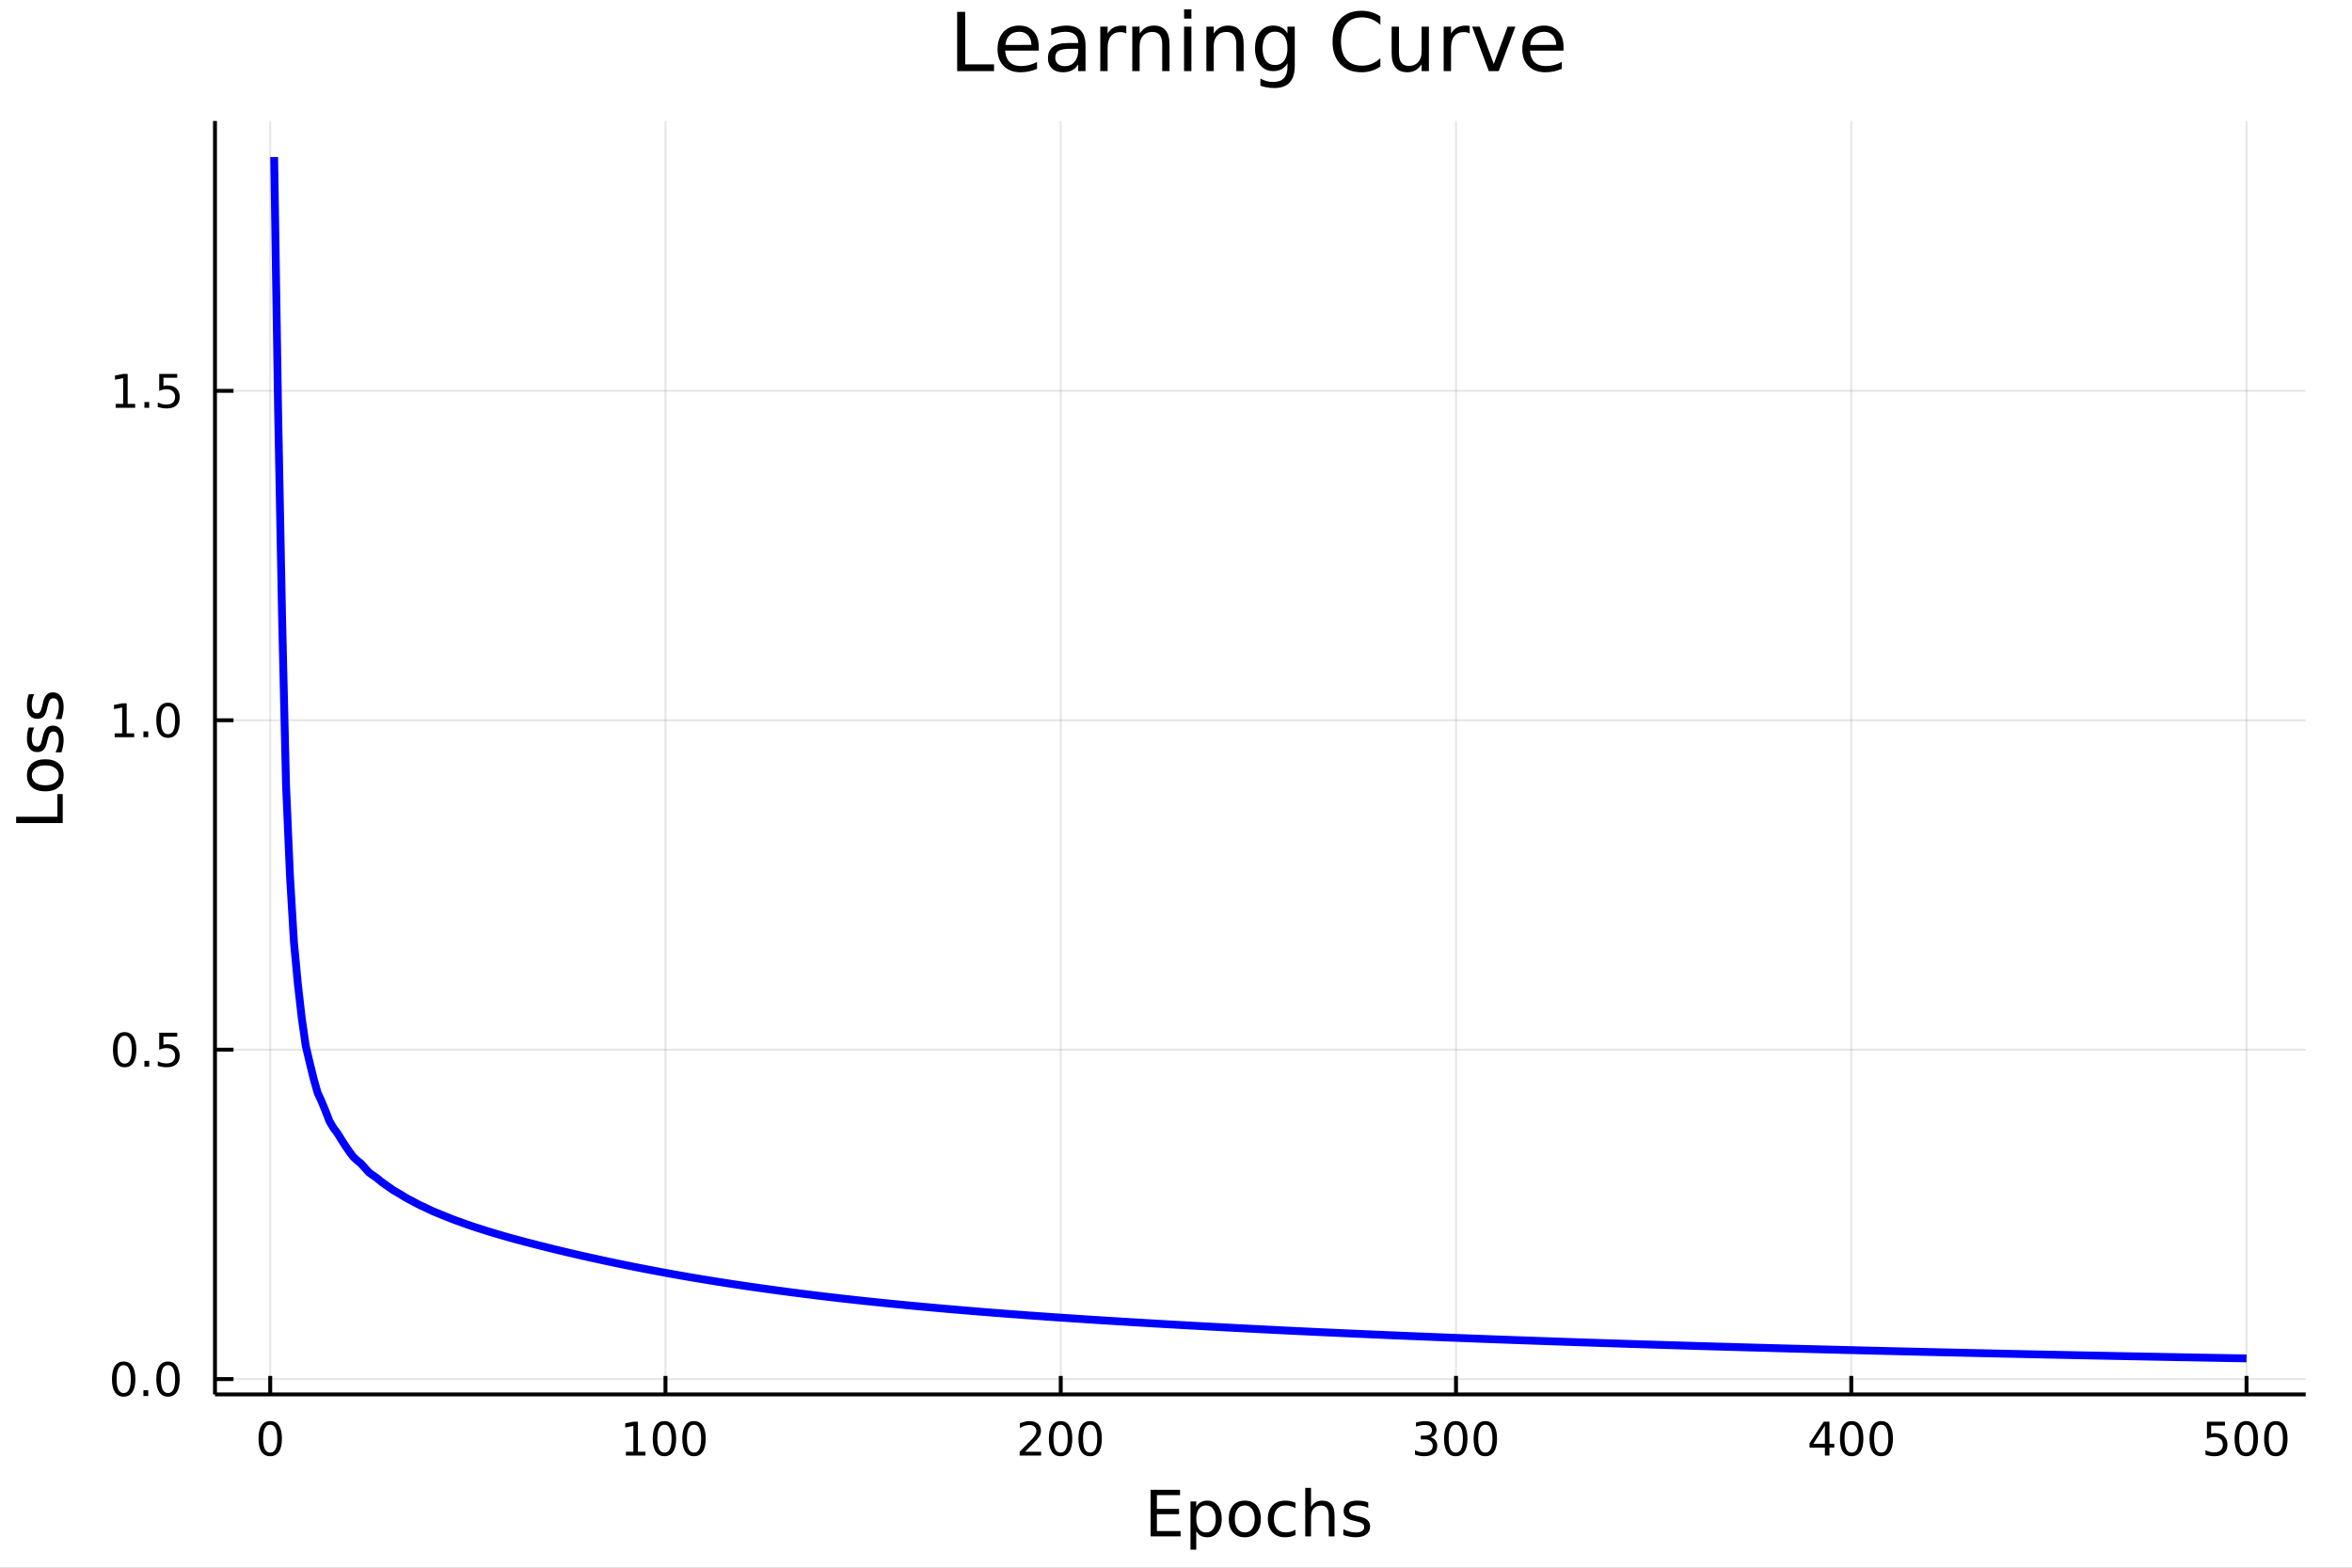 <?xml version="1.0" encoding="utf-8"?>
<svg xmlns="http://www.w3.org/2000/svg" xmlns:xlink="http://www.w3.org/1999/xlink" width="600" height="400" viewBox="0 0 2400 1600">
<rect x="0" y="0" width="2400" height="1600" fill="#808080" stroke="none"/>
<defs>
  <clipPath id="clip950">
    <rect x="0" y="0" width="2400" height="1600"/>
  </clipPath>
</defs>
<path clip-path="url(#clip950)" d="
M0 1600 L2400 1600 L2400 0 L0 0  Z
  " fill="#ffffff" fill-rule="evenodd" fill-opacity="1"/>
<defs>
  <clipPath id="clip951">
    <rect x="480" y="0" width="1681" height="1600"/>
  </clipPath>
</defs>
<path clip-path="url(#clip950)" d="
M219.38 1423.18 L2352.76 1423.18 L2352.76 123.472 L219.38 123.472  Z
  " fill="#ffffff" fill-rule="evenodd" fill-opacity="1"/>
<defs>
  <clipPath id="clip952">
    <rect x="219" y="123" width="2134" height="1301"/>
  </clipPath>
</defs>
<polyline clip-path="url(#clip952)" style="stroke:#000000; stroke-linecap:butt; stroke-linejoin:round; stroke-width:2; stroke-opacity:0.1; fill:none" points="
  275.725,1423.18 275.725,123.472 
  "/>
<polyline clip-path="url(#clip952)" style="stroke:#000000; stroke-linecap:butt; stroke-linejoin:round; stroke-width:2; stroke-opacity:0.1; fill:none" points="
  679.056,1423.18 679.056,123.472 
  "/>
<polyline clip-path="url(#clip952)" style="stroke:#000000; stroke-linecap:butt; stroke-linejoin:round; stroke-width:2; stroke-opacity:0.1; fill:none" points="
  1082.39,1423.18 1082.39,123.472 
  "/>
<polyline clip-path="url(#clip952)" style="stroke:#000000; stroke-linecap:butt; stroke-linejoin:round; stroke-width:2; stroke-opacity:0.1; fill:none" points="
  1485.72,1423.18 1485.72,123.472 
  "/>
<polyline clip-path="url(#clip952)" style="stroke:#000000; stroke-linecap:butt; stroke-linejoin:round; stroke-width:2; stroke-opacity:0.1; fill:none" points="
  1889.05,1423.18 1889.05,123.472 
  "/>
<polyline clip-path="url(#clip952)" style="stroke:#000000; stroke-linecap:butt; stroke-linejoin:round; stroke-width:2; stroke-opacity:0.1; fill:none" points="
  2292.38,1423.18 2292.38,123.472 
  "/>
<polyline clip-path="url(#clip950)" style="stroke:#000000; stroke-linecap:butt; stroke-linejoin:round; stroke-width:4; stroke-opacity:1; fill:none" points="
  219.38,1423.18 2352.76,1423.18 
  "/>
<polyline clip-path="url(#clip950)" style="stroke:#000000; stroke-linecap:butt; stroke-linejoin:round; stroke-width:4; stroke-opacity:1; fill:none" points="
  275.725,1423.18 275.725,1404.28 
  "/>
<polyline clip-path="url(#clip950)" style="stroke:#000000; stroke-linecap:butt; stroke-linejoin:round; stroke-width:4; stroke-opacity:1; fill:none" points="
  679.056,1423.18 679.056,1404.28 
  "/>
<polyline clip-path="url(#clip950)" style="stroke:#000000; stroke-linecap:butt; stroke-linejoin:round; stroke-width:4; stroke-opacity:1; fill:none" points="
  1082.39,1423.18 1082.39,1404.28 
  "/>
<polyline clip-path="url(#clip950)" style="stroke:#000000; stroke-linecap:butt; stroke-linejoin:round; stroke-width:4; stroke-opacity:1; fill:none" points="
  1485.72,1423.18 1485.72,1404.28 
  "/>
<polyline clip-path="url(#clip950)" style="stroke:#000000; stroke-linecap:butt; stroke-linejoin:round; stroke-width:4; stroke-opacity:1; fill:none" points="
  1889.05,1423.18 1889.05,1404.28 
  "/>
<polyline clip-path="url(#clip950)" style="stroke:#000000; stroke-linecap:butt; stroke-linejoin:round; stroke-width:4; stroke-opacity:1; fill:none" points="
  2292.38,1423.18 2292.38,1404.28 
  "/>
<path clip-path="url(#clip950)" d="M275.725 1454.1 Q272.114 1454.1 270.286 1457.66 Q268.48 1461.2 268.48 1468.33 Q268.48 1475.44 270.286 1479.01 Q272.114 1482.55 275.725 1482.55 Q279.36 1482.55 281.165 1479.01 Q282.994 1475.44 282.994 1468.33 Q282.994 1461.2 281.165 1457.66 Q279.36 1454.1 275.725 1454.1 M275.725 1450.39 Q281.536 1450.39 284.591 1455 Q287.67 1459.58 287.67 1468.33 Q287.67 1477.06 284.591 1481.67 Q281.536 1486.25 275.725 1486.25 Q269.915 1486.25 266.837 1481.67 Q263.781 1477.06 263.781 1468.33 Q263.781 1459.58 266.837 1455 Q269.915 1450.39 275.725 1450.39 Z" fill="#000000" fill-rule="evenodd" fill-opacity="1" /><path clip-path="url(#clip950)" d="M638.662 1481.64 L646.301 1481.64 L646.301 1455.28 L637.991 1456.95 L637.991 1452.69 L646.255 1451.02 L650.931 1451.02 L650.931 1481.64 L658.57 1481.64 L658.57 1485.58 L638.662 1485.58 L638.662 1481.64 Z" fill="#000000" fill-rule="evenodd" fill-opacity="1" /><path clip-path="url(#clip950)" d="M678.014 1454.1 Q674.403 1454.1 672.574 1457.66 Q670.769 1461.2 670.769 1468.33 Q670.769 1475.44 672.574 1479.01 Q674.403 1482.55 678.014 1482.55 Q681.648 1482.55 683.454 1479.01 Q685.283 1475.44 685.283 1468.33 Q685.283 1461.2 683.454 1457.66 Q681.648 1454.1 678.014 1454.1 M678.014 1450.39 Q683.824 1450.39 686.88 1455 Q689.959 1459.58 689.959 1468.33 Q689.959 1477.06 686.88 1481.67 Q683.824 1486.25 678.014 1486.25 Q672.204 1486.25 669.125 1481.67 Q666.07 1477.06 666.07 1468.33 Q666.07 1459.58 669.125 1455 Q672.204 1450.39 678.014 1450.39 Z" fill="#000000" fill-rule="evenodd" fill-opacity="1" /><path clip-path="url(#clip950)" d="M708.176 1454.1 Q704.565 1454.1 702.736 1457.66 Q700.931 1461.2 700.931 1468.33 Q700.931 1475.44 702.736 1479.01 Q704.565 1482.55 708.176 1482.55 Q711.81 1482.55 713.616 1479.01 Q715.444 1475.44 715.444 1468.33 Q715.444 1461.2 713.616 1457.66 Q711.81 1454.1 708.176 1454.1 M708.176 1450.39 Q713.986 1450.39 717.042 1455 Q720.12 1459.58 720.12 1468.33 Q720.12 1477.06 717.042 1481.67 Q713.986 1486.25 708.176 1486.25 Q702.366 1486.25 699.287 1481.67 Q696.232 1477.06 696.232 1468.33 Q696.232 1459.58 699.287 1455 Q702.366 1450.39 708.176 1450.39 Z" fill="#000000" fill-rule="evenodd" fill-opacity="1" /><path clip-path="url(#clip950)" d="M1046.08 1481.64 L1062.4 1481.64 L1062.4 1485.58 L1040.45 1485.58 L1040.45 1481.64 Q1043.12 1478.89 1047.7 1474.26 Q1052.31 1469.61 1053.49 1468.27 Q1055.73 1465.74 1056.61 1464.01 Q1057.51 1462.25 1057.51 1460.56 Q1057.51 1457.8 1055.57 1456.07 Q1053.65 1454.33 1050.55 1454.33 Q1048.35 1454.33 1045.89 1455.09 Q1043.46 1455.86 1040.69 1457.41 L1040.69 1452.69 Q1043.51 1451.55 1045.96 1450.97 Q1048.42 1450.39 1050.45 1450.39 Q1055.82 1450.39 1059.02 1453.08 Q1062.21 1455.77 1062.21 1460.26 Q1062.21 1462.39 1061.4 1464.31 Q1060.62 1466.2 1058.51 1468.8 Q1057.93 1469.47 1054.83 1472.69 Q1051.73 1475.88 1046.08 1481.64 Z" fill="#000000" fill-rule="evenodd" fill-opacity="1" /><path clip-path="url(#clip950)" d="M1082.21 1454.1 Q1078.6 1454.1 1076.77 1457.66 Q1074.97 1461.2 1074.97 1468.33 Q1074.97 1475.44 1076.77 1479.01 Q1078.6 1482.55 1082.21 1482.55 Q1085.85 1482.55 1087.65 1479.01 Q1089.48 1475.44 1089.48 1468.33 Q1089.48 1461.2 1087.65 1457.66 Q1085.85 1454.1 1082.21 1454.1 M1082.21 1450.39 Q1088.02 1450.39 1091.08 1455 Q1094.16 1459.58 1094.16 1468.33 Q1094.16 1477.06 1091.08 1481.67 Q1088.02 1486.25 1082.21 1486.25 Q1076.4 1486.25 1073.32 1481.67 Q1070.27 1477.06 1070.27 1468.33 Q1070.27 1459.58 1073.32 1455 Q1076.4 1450.39 1082.21 1450.39 Z" fill="#000000" fill-rule="evenodd" fill-opacity="1" /><path clip-path="url(#clip950)" d="M1112.37 1454.1 Q1108.76 1454.1 1106.93 1457.66 Q1105.13 1461.2 1105.13 1468.33 Q1105.13 1475.44 1106.93 1479.01 Q1108.76 1482.55 1112.37 1482.55 Q1116.01 1482.55 1117.81 1479.01 Q1119.64 1475.44 1119.64 1468.33 Q1119.64 1461.2 1117.81 1457.66 Q1116.01 1454.1 1112.37 1454.1 M1112.37 1450.39 Q1118.18 1450.39 1121.24 1455 Q1124.32 1459.58 1124.32 1468.33 Q1124.32 1477.06 1121.24 1481.67 Q1118.18 1486.25 1112.37 1486.25 Q1106.56 1486.25 1103.49 1481.67 Q1100.43 1477.06 1100.43 1468.33 Q1100.43 1459.58 1103.49 1455 Q1106.56 1450.39 1112.37 1450.39 Z" fill="#000000" fill-rule="evenodd" fill-opacity="1" /><path clip-path="url(#clip950)" d="M1459.48 1466.95 Q1462.83 1467.66 1464.71 1469.93 Q1466.61 1472.2 1466.61 1475.53 Q1466.61 1480.65 1463.09 1483.45 Q1459.57 1486.25 1453.09 1486.25 Q1450.91 1486.25 1448.6 1485.81 Q1446.31 1485.39 1443.85 1484.54 L1443.85 1480.02 Q1445.8 1481.16 1448.11 1481.74 Q1450.43 1482.32 1452.95 1482.32 Q1457.35 1482.32 1459.64 1480.58 Q1461.96 1478.84 1461.96 1475.53 Q1461.96 1472.48 1459.8 1470.77 Q1457.67 1469.03 1453.85 1469.03 L1449.83 1469.03 L1449.83 1465.19 L1454.04 1465.19 Q1457.49 1465.19 1459.32 1463.82 Q1461.14 1462.43 1461.14 1459.84 Q1461.14 1457.18 1459.25 1455.77 Q1457.37 1454.33 1453.85 1454.33 Q1451.93 1454.33 1449.73 1454.75 Q1447.53 1455.16 1444.9 1456.04 L1444.9 1451.88 Q1447.56 1451.14 1449.87 1450.77 Q1452.21 1450.39 1454.27 1450.39 Q1459.59 1450.39 1462.7 1452.83 Q1465.8 1455.23 1465.8 1459.35 Q1465.8 1462.22 1464.15 1464.21 Q1462.51 1466.18 1459.48 1466.95 Z" fill="#000000" fill-rule="evenodd" fill-opacity="1" /><path clip-path="url(#clip950)" d="M1485.47 1454.1 Q1481.86 1454.1 1480.03 1457.66 Q1478.23 1461.2 1478.23 1468.33 Q1478.23 1475.44 1480.03 1479.01 Q1481.86 1482.55 1485.47 1482.55 Q1489.11 1482.55 1490.91 1479.01 Q1492.74 1475.44 1492.74 1468.33 Q1492.74 1461.2 1490.91 1457.66 Q1489.11 1454.1 1485.47 1454.1 M1485.47 1450.39 Q1491.28 1450.39 1494.34 1455 Q1497.42 1459.58 1497.42 1468.33 Q1497.42 1477.06 1494.34 1481.67 Q1491.28 1486.25 1485.47 1486.25 Q1479.66 1486.25 1476.58 1481.67 Q1473.53 1477.06 1473.53 1468.33 Q1473.53 1459.58 1476.58 1455 Q1479.66 1450.39 1485.47 1450.39 Z" fill="#000000" fill-rule="evenodd" fill-opacity="1" /><path clip-path="url(#clip950)" d="M1515.64 1454.1 Q1512.02 1454.1 1510.2 1457.66 Q1508.39 1461.2 1508.39 1468.33 Q1508.39 1475.44 1510.2 1479.01 Q1512.02 1482.55 1515.64 1482.55 Q1519.27 1482.55 1521.08 1479.01 Q1522.9 1475.44 1522.9 1468.33 Q1522.9 1461.2 1521.08 1457.66 Q1519.27 1454.1 1515.64 1454.1 M1515.64 1450.39 Q1521.45 1450.39 1524.5 1455 Q1527.58 1459.58 1527.58 1468.33 Q1527.58 1477.06 1524.5 1481.67 Q1521.45 1486.25 1515.64 1486.25 Q1509.83 1486.25 1506.75 1481.67 Q1503.69 1477.06 1503.69 1468.33 Q1503.69 1459.58 1506.75 1455 Q1509.83 1450.39 1515.64 1450.39 Z" fill="#000000" fill-rule="evenodd" fill-opacity="1" /><path clip-path="url(#clip950)" d="M1862.14 1455.09 L1850.33 1473.54 L1862.14 1473.54 L1862.14 1455.09 M1860.91 1451.02 L1866.79 1451.02 L1866.79 1473.54 L1871.72 1473.54 L1871.72 1477.43 L1866.79 1477.43 L1866.79 1485.58 L1862.14 1485.58 L1862.14 1477.43 L1846.54 1477.43 L1846.54 1472.92 L1860.91 1451.02 Z" fill="#000000" fill-rule="evenodd" fill-opacity="1" /><path clip-path="url(#clip950)" d="M1889.45 1454.1 Q1885.84 1454.1 1884.01 1457.66 Q1882.21 1461.2 1882.21 1468.33 Q1882.21 1475.44 1884.01 1479.01 Q1885.84 1482.55 1889.45 1482.55 Q1893.09 1482.55 1894.89 1479.01 Q1896.72 1475.44 1896.72 1468.33 Q1896.72 1461.2 1894.89 1457.66 Q1893.09 1454.1 1889.45 1454.1 M1889.45 1450.39 Q1895.26 1450.39 1898.32 1455 Q1901.4 1459.58 1901.4 1468.33 Q1901.4 1477.06 1898.32 1481.67 Q1895.26 1486.25 1889.45 1486.25 Q1883.64 1486.25 1880.56 1481.67 Q1877.51 1477.06 1877.51 1468.33 Q1877.51 1459.58 1880.56 1455 Q1883.64 1450.39 1889.45 1450.39 Z" fill="#000000" fill-rule="evenodd" fill-opacity="1" /><path clip-path="url(#clip950)" d="M1919.61 1454.1 Q1916 1454.1 1914.17 1457.66 Q1912.37 1461.2 1912.37 1468.33 Q1912.37 1475.44 1914.17 1479.01 Q1916 1482.55 1919.61 1482.55 Q1923.25 1482.55 1925.05 1479.01 Q1926.88 1475.44 1926.88 1468.33 Q1926.88 1461.2 1925.05 1457.66 Q1923.25 1454.1 1919.61 1454.1 M1919.61 1450.39 Q1925.42 1450.39 1928.48 1455 Q1931.56 1459.58 1931.56 1468.33 Q1931.56 1477.06 1928.48 1481.67 Q1925.42 1486.25 1919.61 1486.25 Q1913.8 1486.25 1910.73 1481.67 Q1907.67 1477.06 1907.67 1468.33 Q1907.67 1459.58 1910.73 1455 Q1913.8 1450.39 1919.61 1450.39 Z" fill="#000000" fill-rule="evenodd" fill-opacity="1" /><path clip-path="url(#clip950)" d="M2252 1451.02 L2270.35 1451.02 L2270.35 1454.96 L2256.28 1454.96 L2256.28 1463.43 Q2257.3 1463.08 2258.32 1462.92 Q2259.33 1462.73 2260.35 1462.73 Q2266.14 1462.73 2269.52 1465.9 Q2272.9 1469.08 2272.9 1474.49 Q2272.9 1480.07 2269.43 1483.17 Q2265.95 1486.25 2259.63 1486.25 Q2257.46 1486.25 2255.19 1485.88 Q2252.94 1485.51 2250.54 1484.77 L2250.54 1480.07 Q2252.62 1481.2 2254.84 1481.76 Q2257.07 1482.32 2259.54 1482.32 Q2263.55 1482.32 2265.88 1480.21 Q2268.22 1478.1 2268.22 1474.49 Q2268.22 1470.88 2265.88 1468.77 Q2263.55 1466.67 2259.54 1466.67 Q2257.67 1466.67 2255.79 1467.08 Q2253.94 1467.5 2252 1468.38 L2252 1451.02 Z" fill="#000000" fill-rule="evenodd" fill-opacity="1" /><path clip-path="url(#clip950)" d="M2292.11 1454.1 Q2288.5 1454.1 2286.67 1457.66 Q2284.87 1461.2 2284.87 1468.33 Q2284.87 1475.44 2286.67 1479.01 Q2288.5 1482.55 2292.11 1482.55 Q2295.75 1482.55 2297.55 1479.01 Q2299.38 1475.44 2299.38 1468.33 Q2299.38 1461.2 2297.55 1457.66 Q2295.75 1454.1 2292.11 1454.1 M2292.11 1450.39 Q2297.92 1450.39 2300.98 1455 Q2304.06 1459.58 2304.06 1468.33 Q2304.06 1477.06 2300.98 1481.67 Q2297.92 1486.25 2292.11 1486.25 Q2286.3 1486.25 2283.22 1481.67 Q2280.17 1477.06 2280.17 1468.33 Q2280.17 1459.58 2283.22 1455 Q2286.3 1450.39 2292.11 1450.39 Z" fill="#000000" fill-rule="evenodd" fill-opacity="1" /><path clip-path="url(#clip950)" d="M2322.27 1454.1 Q2318.66 1454.1 2316.83 1457.66 Q2315.03 1461.2 2315.03 1468.33 Q2315.03 1475.44 2316.83 1479.01 Q2318.66 1482.55 2322.27 1482.55 Q2325.91 1482.55 2327.71 1479.01 Q2329.54 1475.44 2329.54 1468.33 Q2329.54 1461.2 2327.71 1457.66 Q2325.91 1454.1 2322.27 1454.1 M2322.27 1450.39 Q2328.08 1450.39 2331.14 1455 Q2334.22 1459.58 2334.22 1468.33 Q2334.22 1477.06 2331.14 1481.67 Q2328.08 1486.25 2322.27 1486.25 Q2316.46 1486.25 2313.38 1481.67 Q2310.33 1477.06 2310.33 1468.33 Q2310.33 1459.58 2313.38 1455 Q2316.46 1450.39 2322.27 1450.39 Z" fill="#000000" fill-rule="evenodd" fill-opacity="1" /><path clip-path="url(#clip950)" d="M1174.08 1520.52 L1204.13 1520.52 L1204.13 1525.93 L1180.51 1525.93 L1180.51 1540 L1203.14 1540 L1203.14 1545.41 L1180.51 1545.41 L1180.51 1562.63 L1204.7 1562.63 L1204.7 1568.04 L1174.08 1568.04 L1174.08 1520.52 Z" fill="#000000" fill-rule="evenodd" fill-opacity="1" /><path clip-path="url(#clip950)" d="M1220.68 1562.7 L1220.68 1581.6 L1214.79 1581.6 L1214.79 1532.4 L1220.68 1532.4 L1220.68 1537.81 Q1222.52 1534.62 1225.32 1533.1 Q1228.16 1531.54 1232.07 1531.54 Q1238.56 1531.54 1242.61 1536.69 Q1246.68 1541.85 1246.68 1550.25 Q1246.68 1558.65 1242.61 1563.81 Q1238.56 1568.97 1232.07 1568.97 Q1228.16 1568.97 1225.32 1567.44 Q1222.52 1565.88 1220.68 1562.7 M1240.6 1550.25 Q1240.6 1543.79 1237.93 1540.13 Q1235.29 1536.44 1230.64 1536.44 Q1225.99 1536.44 1223.32 1540.13 Q1220.68 1543.79 1220.68 1550.25 Q1220.68 1556.71 1223.32 1560.4 Q1225.99 1564.07 1230.64 1564.07 Q1235.29 1564.07 1237.93 1560.4 Q1240.6 1556.71 1240.6 1550.25 Z" fill="#000000" fill-rule="evenodd" fill-opacity="1" /><path clip-path="url(#clip950)" d="M1270.2 1536.5 Q1265.49 1536.5 1262.75 1540.19 Q1260.02 1543.85 1260.02 1550.25 Q1260.02 1556.65 1262.72 1560.34 Q1265.46 1564 1270.2 1564 Q1274.88 1564 1277.62 1560.31 Q1280.35 1556.62 1280.35 1550.25 Q1280.35 1543.92 1277.62 1540.23 Q1274.88 1536.5 1270.2 1536.5 M1270.2 1531.54 Q1277.84 1531.54 1282.2 1536.5 Q1286.56 1541.47 1286.56 1550.25 Q1286.56 1559 1282.2 1564 Q1277.84 1568.97 1270.2 1568.97 Q1262.53 1568.97 1258.17 1564 Q1253.84 1559 1253.84 1550.25 Q1253.84 1541.47 1258.17 1536.5 Q1262.53 1531.54 1270.2 1531.54 Z" fill="#000000" fill-rule="evenodd" fill-opacity="1" /><path clip-path="url(#clip950)" d="M1321.92 1533.76 L1321.92 1539.24 Q1319.44 1537.87 1316.93 1537.2 Q1314.44 1536.5 1311.9 1536.5 Q1306.2 1536.5 1303.05 1540.13 Q1299.9 1543.73 1299.9 1550.25 Q1299.9 1556.78 1303.05 1560.4 Q1306.2 1564 1311.9 1564 Q1314.44 1564 1316.93 1563.33 Q1319.44 1562.63 1321.92 1561.26 L1321.92 1566.68 Q1319.47 1567.82 1316.83 1568.39 Q1314.22 1568.97 1311.26 1568.97 Q1303.21 1568.97 1298.47 1563.91 Q1293.72 1558.85 1293.72 1550.25 Q1293.72 1541.53 1298.5 1536.53 Q1303.3 1531.54 1311.64 1531.54 Q1314.35 1531.54 1316.93 1532.11 Q1319.5 1532.65 1321.92 1533.76 Z" fill="#000000" fill-rule="evenodd" fill-opacity="1" /><path clip-path="url(#clip950)" d="M1361.74 1546.53 L1361.74 1568.04 L1355.88 1568.04 L1355.88 1546.72 Q1355.88 1541.66 1353.91 1539.14 Q1351.94 1536.63 1347.99 1536.63 Q1343.25 1536.63 1340.51 1539.65 Q1337.77 1542.68 1337.77 1547.9 L1337.77 1568.04 L1331.89 1568.04 L1331.89 1518.52 L1337.77 1518.52 L1337.77 1537.93 Q1339.87 1534.72 1342.71 1533.13 Q1345.57 1531.54 1349.3 1531.54 Q1355.44 1531.54 1358.59 1535.36 Q1361.74 1539.14 1361.74 1546.53 Z" fill="#000000" fill-rule="evenodd" fill-opacity="1" /><path clip-path="url(#clip950)" d="M1396.15 1533.45 L1396.15 1538.98 Q1393.66 1537.71 1390.99 1537.07 Q1388.32 1536.44 1385.45 1536.44 Q1381.09 1536.44 1378.9 1537.77 Q1376.73 1539.11 1376.73 1541.79 Q1376.73 1543.82 1378.29 1545 Q1379.85 1546.15 1384.56 1547.2 L1386.57 1547.64 Q1392.81 1548.98 1395.41 1551.43 Q1398.06 1553.85 1398.06 1558.21 Q1398.06 1563.17 1394.11 1566.07 Q1390.2 1568.97 1383.32 1568.97 Q1380.46 1568.97 1377.34 1568.39 Q1374.25 1567.85 1370.81 1566.74 L1370.81 1560.69 Q1374.06 1562.38 1377.21 1563.24 Q1380.36 1564.07 1383.45 1564.07 Q1387.59 1564.07 1389.81 1562.66 Q1392.04 1561.23 1392.04 1558.65 Q1392.04 1556.27 1390.42 1554.99 Q1388.83 1553.72 1383.38 1552.54 L1381.35 1552.07 Q1375.9 1550.92 1373.49 1548.56 Q1371.07 1546.18 1371.07 1542.04 Q1371.07 1537.01 1374.63 1534.27 Q1378.2 1531.54 1384.75 1531.54 Q1388 1531.54 1390.86 1532.01 Q1393.73 1532.49 1396.15 1533.45 Z" fill="#000000" fill-rule="evenodd" fill-opacity="1" /><polyline clip-path="url(#clip952)" style="stroke:#000000; stroke-linecap:butt; stroke-linejoin:round; stroke-width:2; stroke-opacity:0.1; fill:none" points="
  219.38,1407.51 2352.76,1407.51 
  "/>
<polyline clip-path="url(#clip952)" style="stroke:#000000; stroke-linecap:butt; stroke-linejoin:round; stroke-width:2; stroke-opacity:0.1; fill:none" points="
  219.38,1071.31 2352.76,1071.31 
  "/>
<polyline clip-path="url(#clip952)" style="stroke:#000000; stroke-linecap:butt; stroke-linejoin:round; stroke-width:2; stroke-opacity:0.1; fill:none" points="
  219.38,735.105 2352.76,735.105 
  "/>
<polyline clip-path="url(#clip952)" style="stroke:#000000; stroke-linecap:butt; stroke-linejoin:round; stroke-width:2; stroke-opacity:0.1; fill:none" points="
  219.38,398.904 2352.76,398.904 
  "/>
<polyline clip-path="url(#clip950)" style="stroke:#000000; stroke-linecap:butt; stroke-linejoin:round; stroke-width:4; stroke-opacity:1; fill:none" points="
  219.38,1423.18 219.38,123.472 
  "/>
<polyline clip-path="url(#clip950)" style="stroke:#000000; stroke-linecap:butt; stroke-linejoin:round; stroke-width:4; stroke-opacity:1; fill:none" points="
  219.38,1407.51 238.278,1407.51 
  "/>
<polyline clip-path="url(#clip950)" style="stroke:#000000; stroke-linecap:butt; stroke-linejoin:round; stroke-width:4; stroke-opacity:1; fill:none" points="
  219.38,1071.31 238.278,1071.31 
  "/>
<polyline clip-path="url(#clip950)" style="stroke:#000000; stroke-linecap:butt; stroke-linejoin:round; stroke-width:4; stroke-opacity:1; fill:none" points="
  219.38,735.105 238.278,735.105 
  "/>
<polyline clip-path="url(#clip950)" style="stroke:#000000; stroke-linecap:butt; stroke-linejoin:round; stroke-width:4; stroke-opacity:1; fill:none" points="
  219.38,398.904 238.278,398.904 
  "/>
<path clip-path="url(#clip950)" d="M126.205 1393.3 Q122.593 1393.3 120.765 1396.87 Q118.959 1400.41 118.959 1407.54 Q118.959 1414.65 120.765 1418.21 Q122.593 1421.75 126.205 1421.75 Q129.839 1421.75 131.644 1418.21 Q133.473 1414.65 133.473 1407.54 Q133.473 1400.41 131.644 1396.87 Q129.839 1393.3 126.205 1393.3 M126.205 1389.6 Q132.015 1389.6 135.07 1394.21 Q138.149 1398.79 138.149 1407.54 Q138.149 1416.27 135.07 1420.87 Q132.015 1425.46 126.205 1425.46 Q120.394 1425.46 117.316 1420.87 Q114.26 1416.27 114.26 1407.54 Q114.26 1398.79 117.316 1394.21 Q120.394 1389.6 126.205 1389.6 Z" fill="#000000" fill-rule="evenodd" fill-opacity="1" /><path clip-path="url(#clip950)" d="M146.366 1418.91 L151.251 1418.91 L151.251 1424.79 L146.366 1424.79 L146.366 1418.91 Z" fill="#000000" fill-rule="evenodd" fill-opacity="1" /><path clip-path="url(#clip950)" d="M171.436 1393.3 Q167.825 1393.3 165.996 1396.87 Q164.19 1400.41 164.19 1407.54 Q164.19 1414.65 165.996 1418.21 Q167.825 1421.75 171.436 1421.75 Q175.07 1421.75 176.876 1418.21 Q178.704 1414.65 178.704 1407.54 Q178.704 1400.41 176.876 1396.87 Q175.07 1393.3 171.436 1393.3 M171.436 1389.6 Q177.246 1389.6 180.301 1394.21 Q183.38 1398.79 183.38 1407.54 Q183.38 1416.27 180.301 1420.87 Q177.246 1425.46 171.436 1425.46 Q165.626 1425.46 162.547 1420.87 Q159.491 1416.27 159.491 1407.54 Q159.491 1398.79 162.547 1394.21 Q165.626 1389.6 171.436 1389.6 Z" fill="#000000" fill-rule="evenodd" fill-opacity="1" /><path clip-path="url(#clip950)" d="M127.2 1057.1 Q123.589 1057.1 121.76 1060.67 Q119.955 1064.21 119.955 1071.34 Q119.955 1078.45 121.76 1082.01 Q123.589 1085.55 127.2 1085.55 Q130.834 1085.55 132.64 1082.01 Q134.468 1078.45 134.468 1071.34 Q134.468 1064.21 132.64 1060.67 Q130.834 1057.1 127.2 1057.1 M127.2 1053.4 Q133.01 1053.4 136.066 1058.01 Q139.144 1062.59 139.144 1071.34 Q139.144 1080.07 136.066 1084.67 Q133.01 1089.26 127.2 1089.26 Q121.39 1089.26 118.311 1084.67 Q115.256 1080.07 115.256 1071.34 Q115.256 1062.59 118.311 1058.01 Q121.39 1053.4 127.2 1053.4 Z" fill="#000000" fill-rule="evenodd" fill-opacity="1" /><path clip-path="url(#clip950)" d="M147.362 1082.71 L152.246 1082.71 L152.246 1088.59 L147.362 1088.59 L147.362 1082.71 Z" fill="#000000" fill-rule="evenodd" fill-opacity="1" /><path clip-path="url(#clip950)" d="M162.477 1054.03 L180.834 1054.03 L180.834 1057.96 L166.76 1057.96 L166.76 1066.43 Q167.778 1066.09 168.797 1065.92 Q169.815 1065.74 170.834 1065.74 Q176.621 1065.74 180.001 1068.91 Q183.38 1072.08 183.38 1077.5 Q183.38 1083.08 179.908 1086.18 Q176.436 1089.26 170.116 1089.26 Q167.94 1089.26 165.672 1088.89 Q163.427 1088.52 161.019 1087.78 L161.019 1083.08 Q163.102 1084.21 165.325 1084.77 Q167.547 1085.32 170.024 1085.32 Q174.028 1085.32 176.366 1083.22 Q178.704 1081.11 178.704 1077.5 Q178.704 1073.89 176.366 1071.78 Q174.028 1069.67 170.024 1069.67 Q168.149 1069.67 166.274 1070.09 Q164.422 1070.51 162.477 1071.39 L162.477 1054.03 Z" fill="#000000" fill-rule="evenodd" fill-opacity="1" /><path clip-path="url(#clip950)" d="M117.015 748.45 L124.654 748.45 L124.654 722.084 L116.343 723.751 L116.343 719.492 L124.607 717.825 L129.283 717.825 L129.283 748.45 L136.922 748.45 L136.922 752.385 L117.015 752.385 L117.015 748.45 Z" fill="#000000" fill-rule="evenodd" fill-opacity="1" /><path clip-path="url(#clip950)" d="M146.366 746.505 L151.251 746.505 L151.251 752.385 L146.366 752.385 L146.366 746.505 Z" fill="#000000" fill-rule="evenodd" fill-opacity="1" /><path clip-path="url(#clip950)" d="M171.436 720.904 Q167.825 720.904 165.996 724.468 Q164.19 728.01 164.19 735.14 Q164.19 742.246 165.996 745.811 Q167.825 749.352 171.436 749.352 Q175.07 749.352 176.876 745.811 Q178.704 742.246 178.704 735.14 Q178.704 728.01 176.876 724.468 Q175.07 720.904 171.436 720.904 M171.436 717.2 Q177.246 717.2 180.301 721.806 Q183.38 726.39 183.38 735.14 Q183.38 743.866 180.301 748.473 Q177.246 753.056 171.436 753.056 Q165.626 753.056 162.547 748.473 Q159.491 743.866 159.491 735.14 Q159.491 726.39 162.547 721.806 Q165.626 717.2 171.436 717.2 Z" fill="#000000" fill-rule="evenodd" fill-opacity="1" /><path clip-path="url(#clip950)" d="M118.01 412.249 L125.649 412.249 L125.649 385.884 L117.339 387.55 L117.339 383.291 L125.603 381.624 L130.279 381.624 L130.279 412.249 L137.917 412.249 L137.917 416.184 L118.01 416.184 L118.01 412.249 Z" fill="#000000" fill-rule="evenodd" fill-opacity="1" /><path clip-path="url(#clip950)" d="M147.362 410.305 L152.246 410.305 L152.246 416.184 L147.362 416.184 L147.362 410.305 Z" fill="#000000" fill-rule="evenodd" fill-opacity="1" /><path clip-path="url(#clip950)" d="M162.477 381.624 L180.834 381.624 L180.834 385.56 L166.76 385.56 L166.76 394.032 Q167.778 393.685 168.797 393.522 Q169.815 393.337 170.834 393.337 Q176.621 393.337 180.001 396.509 Q183.38 399.68 183.38 405.096 Q183.38 410.675 179.908 413.777 Q176.436 416.856 170.116 416.856 Q167.94 416.856 165.672 416.485 Q163.427 416.115 161.019 415.374 L161.019 410.675 Q163.102 411.809 165.325 412.365 Q167.547 412.921 170.024 412.921 Q174.028 412.921 176.366 410.814 Q178.704 408.708 178.704 405.096 Q178.704 401.485 176.366 399.379 Q174.028 397.272 170.024 397.272 Q168.149 397.272 166.274 397.689 Q164.422 398.106 162.477 398.985 L162.477 381.624 Z" fill="#000000" fill-rule="evenodd" fill-opacity="1" /><path clip-path="url(#clip950)" d="M16.484 840.023 L16.484 833.593 L58.593 833.593 L58.593 810.454 L64.004 810.454 L64.004 840.023 L16.484 840.023 Z" fill="#000000" fill-rule="evenodd" fill-opacity="1" /><path clip-path="url(#clip950)" d="M32.462 791.293 Q32.462 796.004 36.154 798.741 Q39.815 801.478 46.212 801.478 Q52.609 801.478 56.302 798.773 Q59.962 796.036 59.962 791.293 Q59.962 786.614 56.27 783.877 Q52.578 781.14 46.212 781.14 Q39.878 781.14 36.186 783.877 Q32.462 786.614 32.462 791.293 M27.497 791.293 Q27.497 783.654 32.462 779.294 Q37.427 774.933 46.212 774.933 Q54.965 774.933 59.962 779.294 Q64.927 783.654 64.927 791.293 Q64.927 798.964 59.962 803.324 Q54.965 807.653 46.212 807.653 Q37.427 807.653 32.462 803.324 Q27.497 798.964 27.497 791.293 Z" fill="#000000" fill-rule="evenodd" fill-opacity="1" /><path clip-path="url(#clip950)" d="M29.407 742.5 L34.945 742.5 Q33.672 744.983 33.035 747.656 Q32.398 750.33 32.398 753.194 Q32.398 757.555 33.735 759.751 Q35.072 761.915 37.746 761.915 Q39.783 761.915 40.96 760.356 Q42.106 758.796 43.157 754.086 L43.602 752.08 Q44.939 745.842 47.39 743.232 Q49.809 740.59 54.169 740.59 Q59.134 740.59 62.031 744.537 Q64.927 748.452 64.927 755.327 Q64.927 758.192 64.354 761.311 Q63.813 764.398 62.699 767.836 L56.652 767.836 Q58.339 764.589 59.198 761.438 Q60.026 758.287 60.026 755.2 Q60.026 751.062 58.625 748.834 Q57.193 746.606 54.615 746.606 Q52.228 746.606 50.955 748.229 Q49.681 749.821 48.504 755.263 L48.026 757.3 Q46.88 762.743 44.525 765.162 Q42.138 767.581 38 767.581 Q32.971 767.581 30.234 764.016 Q27.497 760.451 27.497 753.895 Q27.497 750.648 27.974 747.784 Q28.452 744.919 29.407 742.5 Z" fill="#000000" fill-rule="evenodd" fill-opacity="1" /><path clip-path="url(#clip950)" d="M29.407 708.539 L34.945 708.539 Q33.672 711.022 33.035 713.695 Q32.398 716.369 32.398 719.233 Q32.398 723.594 33.735 725.79 Q35.072 727.954 37.746 727.954 Q39.783 727.954 40.96 726.395 Q42.106 724.835 43.157 720.125 L43.602 718.119 Q44.939 711.881 47.39 709.271 Q49.809 706.629 54.169 706.629 Q59.134 706.629 62.031 710.576 Q64.927 714.491 64.927 721.366 Q64.927 724.23 64.354 727.35 Q63.813 730.437 62.699 733.875 L56.652 733.875 Q58.339 730.628 59.198 727.477 Q60.026 724.326 60.026 721.239 Q60.026 717.101 58.625 714.873 Q57.193 712.645 54.615 712.645 Q52.228 712.645 50.955 714.268 Q49.681 715.86 48.504 721.302 L48.026 723.339 Q46.88 728.782 44.525 731.201 Q42.138 733.62 38 733.62 Q32.971 733.62 30.234 730.055 Q27.497 726.49 27.497 719.934 Q27.497 716.687 27.974 713.823 Q28.452 710.958 29.407 708.539 Z" fill="#000000" fill-rule="evenodd" fill-opacity="1" /><path clip-path="url(#clip950)" d="M976.7 12.096 L984.883 12.096 L984.883 65.689 L1014.33 65.689 L1014.33 72.576 L976.7 72.576 L976.7 12.096 Z" fill="#000000" fill-rule="evenodd" fill-opacity="1" /><path clip-path="url(#clip950)" d="M1059.95 48.028 L1059.95 51.673 L1025.68 51.673 Q1026.16 59.37 1030.29 63.421 Q1034.47 67.431 1041.88 67.431 Q1046.17 67.431 1050.18 66.378 Q1054.23 65.325 1058.2 63.218 L1058.2 70.267 Q1054.19 71.968 1049.98 72.86 Q1045.77 73.751 1041.43 73.751 Q1030.58 73.751 1024.22 67.431 Q1017.9 61.112 1017.9 50.337 Q1017.9 39.197 1023.89 32.675 Q1029.93 26.112 1040.14 26.112 Q1049.29 26.112 1054.6 32.026 Q1059.95 37.9 1059.95 48.028 M1052.49 45.84 Q1052.41 39.723 1049.05 36.077 Q1045.73 32.431 1040.22 32.431 Q1033.98 32.431 1030.21 35.956 Q1026.49 39.48 1025.92 45.88 L1052.49 45.84 Z" fill="#000000" fill-rule="evenodd" fill-opacity="1" /><path clip-path="url(#clip950)" d="M1092.8 49.769 Q1083.77 49.769 1080.28 51.835 Q1076.8 53.901 1076.8 58.884 Q1076.8 62.854 1079.39 65.203 Q1082.02 67.512 1086.52 67.512 Q1092.72 67.512 1096.45 63.137 Q1100.21 58.722 1100.21 51.43 L1100.21 49.769 L1092.8 49.769 M1107.67 46.691 L1107.67 72.576 L1100.21 72.576 L1100.21 65.689 Q1097.66 69.821 1093.85 71.806 Q1090.04 73.751 1084.54 73.751 Q1077.57 73.751 1073.44 69.862 Q1069.34 65.933 1069.34 59.37 Q1069.34 51.714 1074.45 47.825 Q1079.59 43.936 1089.76 43.936 L1100.21 43.936 L1100.21 43.207 Q1100.21 38.062 1096.81 35.267 Q1093.45 32.431 1087.33 32.431 Q1083.44 32.431 1079.76 33.363 Q1076.07 34.295 1072.67 36.158 L1072.67 29.272 Q1076.76 27.692 1080.61 26.922 Q1084.45 26.112 1088.1 26.112 Q1097.94 26.112 1102.81 31.216 Q1107.67 36.32 1107.67 46.691 Z" fill="#000000" fill-rule="evenodd" fill-opacity="1" /><path clip-path="url(#clip950)" d="M1149.31 34.173 Q1148.05 33.444 1146.55 33.12 Q1145.1 32.756 1143.31 32.756 Q1136.99 32.756 1133.59 36.888 Q1130.23 40.979 1130.23 48.676 L1130.23 72.576 L1122.74 72.576 L1122.74 27.206 L1130.23 27.206 L1130.23 34.254 Q1132.58 30.122 1136.35 28.138 Q1140.11 26.112 1145.5 26.112 Q1146.27 26.112 1147.2 26.234 Q1148.13 26.315 1149.27 26.517 L1149.31 34.173 Z" fill="#000000" fill-rule="evenodd" fill-opacity="1" /><path clip-path="url(#clip950)" d="M1193.38 45.192 L1193.38 72.576 L1185.93 72.576 L1185.93 45.435 Q1185.93 38.994 1183.42 35.794 Q1180.91 32.594 1175.88 32.594 Q1169.85 32.594 1166.36 36.442 Q1162.88 40.29 1162.88 46.934 L1162.88 72.576 L1155.39 72.576 L1155.39 27.206 L1162.88 27.206 L1162.88 34.254 Q1165.55 30.163 1169.16 28.138 Q1172.8 26.112 1177.54 26.112 Q1185.36 26.112 1189.37 30.973 Q1193.38 35.794 1193.38 45.192 Z" fill="#000000" fill-rule="evenodd" fill-opacity="1" /><path clip-path="url(#clip950)" d="M1208.25 27.206 L1215.7 27.206 L1215.7 72.576 L1208.25 72.576 L1208.25 27.206 M1208.25 9.544 L1215.7 9.544 L1215.7 18.983 L1208.25 18.983 L1208.25 9.544 Z" fill="#000000" fill-rule="evenodd" fill-opacity="1" /><path clip-path="url(#clip950)" d="M1269.01 45.192 L1269.01 72.576 L1261.56 72.576 L1261.56 45.435 Q1261.56 38.994 1259.05 35.794 Q1256.54 32.594 1251.51 32.594 Q1245.48 32.594 1241.99 36.442 Q1238.51 40.29 1238.51 46.934 L1238.51 72.576 L1231.02 72.576 L1231.02 27.206 L1238.51 27.206 L1238.51 34.254 Q1241.18 30.163 1244.79 28.138 Q1248.44 26.112 1253.17 26.112 Q1260.99 26.112 1265 30.973 Q1269.01 35.794 1269.01 45.192 Z" fill="#000000" fill-rule="evenodd" fill-opacity="1" /><path clip-path="url(#clip950)" d="M1313.74 49.364 Q1313.74 41.263 1310.37 36.806 Q1307.05 32.35 1301.02 32.35 Q1295.02 32.35 1291.66 36.806 Q1288.34 41.263 1288.34 49.364 Q1288.34 57.426 1291.66 61.882 Q1295.02 66.338 1301.02 66.338 Q1307.05 66.338 1310.37 61.882 Q1313.74 57.426 1313.74 49.364 M1321.19 66.945 Q1321.19 78.531 1316.04 84.162 Q1310.9 89.833 1300.29 89.833 Q1296.36 89.833 1292.87 89.225 Q1289.39 88.658 1286.11 87.443 L1286.11 80.192 Q1289.39 81.974 1292.59 82.825 Q1295.79 83.675 1299.11 83.675 Q1306.44 83.675 1310.09 79.827 Q1313.74 76.019 1313.74 68.282 L1313.74 64.596 Q1311.43 68.606 1307.82 70.591 Q1304.22 72.576 1299.19 72.576 Q1290.85 72.576 1285.74 66.216 Q1280.64 59.856 1280.64 49.364 Q1280.64 38.832 1285.74 32.472 Q1290.85 26.112 1299.19 26.112 Q1304.22 26.112 1307.82 28.097 Q1311.43 30.082 1313.74 34.092 L1313.74 27.206 L1321.19 27.206 L1321.19 66.945 Z" fill="#000000" fill-rule="evenodd" fill-opacity="1" /><path clip-path="url(#clip950)" d="M1408.53 16.755 L1408.53 25.383 Q1404.39 21.535 1399.7 19.631 Q1395.04 17.727 1389.77 17.727 Q1379.4 17.727 1373.89 24.087 Q1368.38 30.406 1368.38 42.397 Q1368.38 54.347 1373.89 60.707 Q1379.4 67.026 1389.77 67.026 Q1395.04 67.026 1399.7 65.122 Q1404.39 63.218 1408.53 59.37 L1408.53 67.918 Q1404.23 70.834 1399.41 72.292 Q1394.63 73.751 1389.29 73.751 Q1375.55 73.751 1367.65 65.365 Q1359.75 56.94 1359.75 42.397 Q1359.75 27.814 1367.65 19.428 Q1375.55 11.002 1389.29 11.002 Q1394.71 11.002 1399.49 12.461 Q1404.31 13.878 1408.53 16.755 Z" fill="#000000" fill-rule="evenodd" fill-opacity="1" /><path clip-path="url(#clip950)" d="M1420.07 54.671 L1420.07 27.206 L1427.53 27.206 L1427.53 54.387 Q1427.53 60.828 1430.04 64.069 Q1432.55 67.269 1437.57 67.269 Q1443.61 67.269 1447.09 63.421 Q1450.62 59.573 1450.62 52.929 L1450.62 27.206 L1458.07 27.206 L1458.07 72.576 L1450.62 72.576 L1450.62 65.608 Q1447.9 69.74 1444.3 71.766 Q1440.73 73.751 1435.99 73.751 Q1428.17 73.751 1424.12 68.89 Q1420.07 64.029 1420.07 54.671 M1438.83 26.112 L1438.83 26.112 Z" fill="#000000" fill-rule="evenodd" fill-opacity="1" /><path clip-path="url(#clip950)" d="M1499.71 34.173 Q1498.46 33.444 1496.96 33.12 Q1495.5 32.756 1493.72 32.756 Q1487.4 32.756 1484 36.888 Q1480.63 40.979 1480.63 48.676 L1480.63 72.576 L1473.14 72.576 L1473.14 27.206 L1480.63 27.206 L1480.63 34.254 Q1482.98 30.122 1486.75 28.138 Q1490.52 26.112 1495.9 26.112 Q1496.67 26.112 1497.61 26.234 Q1498.54 26.315 1499.67 26.517 L1499.71 34.173 Z" fill="#000000" fill-rule="evenodd" fill-opacity="1" /><path clip-path="url(#clip950)" d="M1502.18 27.206 L1510.08 27.206 L1524.26 65.284 L1538.44 27.206 L1546.34 27.206 L1529.32 72.576 L1519.2 72.576 L1502.18 27.206 Z" fill="#000000" fill-rule="evenodd" fill-opacity="1" /><path clip-path="url(#clip950)" d="M1595.44 48.028 L1595.44 51.673 L1561.16 51.673 Q1561.65 59.37 1565.78 63.421 Q1569.96 67.431 1577.37 67.431 Q1581.66 67.431 1585.67 66.378 Q1589.72 65.325 1593.69 63.218 L1593.69 70.267 Q1589.68 71.968 1585.47 72.86 Q1581.26 73.751 1576.92 73.751 Q1566.07 73.751 1559.71 67.431 Q1553.39 61.112 1553.39 50.337 Q1553.39 39.197 1559.38 32.675 Q1565.42 26.112 1575.63 26.112 Q1584.78 26.112 1590.09 32.026 Q1595.44 37.9 1595.44 48.028 M1587.98 45.84 Q1587.9 39.723 1584.54 36.077 Q1581.22 32.431 1575.71 32.431 Q1569.47 32.431 1565.7 35.956 Q1561.98 39.48 1561.41 45.88 L1587.98 45.84 Z" fill="#000000" fill-rule="evenodd" fill-opacity="1" /><polyline clip-path="url(#clip952)" style="stroke:#0000ff; stroke-linecap:butt; stroke-linejoin:round; stroke-width:8; stroke-opacity:1; fill:none" points="
  279.759,160.256 283.792,420.07 287.825,629.347 291.859,800.716 295.892,893.844 299.925,961.409 303.959,1004.45 307.992,1039.67 312.025,1067.66 316.058,1084.66 
  320.092,1101.17 324.125,1115.37 328.158,1124.15 332.192,1133.94 336.225,1144.36 340.258,1151.17 344.292,1156.53 348.325,1163.05 352.358,1169.37 356.391,1175.22 
  360.425,1180.61 364.458,1184.38 368.491,1187.66 372.525,1192.23 376.558,1196.67 380.591,1199.57 384.625,1202.4 388.658,1205.73 392.691,1208.69 396.725,1211.5 
  400.758,1214.37 404.791,1216.77 408.824,1219.07 412.858,1221.65 416.891,1223.91 420.924,1225.94 424.958,1228.19 428.991,1230.24 433.024,1232.04 437.058,1234.01 
  441.091,1235.92 445.124,1237.59 449.157,1239.27 453.191,1240.91 457.224,1242.48 461.257,1244.12 465.291,1245.65 469.324,1247.05 473.357,1248.52 477.391,1249.99 
  481.424,1251.36 485.457,1252.7 489.491,1253.99 493.524,1255.26 497.557,1256.56 501.59,1257.79 505.624,1258.98 509.657,1260.18 513.69,1261.36 517.724,1262.51 
  521.757,1263.64 525.79,1264.75 529.824,1265.83 533.857,1266.9 537.89,1267.97 541.923,1269.02 545.957,1270.05 549.99,1271.07 554.023,1272.08 558.057,1273.1 
  562.09,1274.1 566.123,1275.08 570.157,1276.06 574.19,1277.03 578.223,1277.99 582.257,1278.94 586.29,1279.88 590.323,1280.81 594.356,1281.73 598.39,1282.64 
  602.423,1283.54 606.456,1284.43 610.49,1285.3 614.523,1286.18 618.556,1287.05 622.59,1287.91 626.623,1288.76 630.656,1289.6 634.689,1290.43 638.723,1291.26 
  642.756,1292.07 646.789,1292.88 650.823,1293.68 654.856,1294.47 658.889,1295.26 662.923,1296.03 666.956,1296.8 670.989,1297.55 675.022,1298.3 679.056,1299.05 
  683.089,1299.79 687.122,1300.51 691.156,1301.23 695.189,1301.95 699.222,1302.65 703.256,1303.35 707.289,1304.04 711.322,1304.72 715.356,1305.39 719.389,1306.05 
  723.422,1306.71 727.455,1307.36 731.489,1308.01 735.522,1308.65 739.555,1309.28 743.589,1309.9 747.622,1310.52 751.655,1311.13 755.689,1311.73 759.722,1312.33 
  763.755,1312.92 767.788,1313.5 771.822,1314.08 775.855,1314.65 779.888,1315.21 783.922,1315.77 787.955,1316.33 791.988,1316.88 796.022,1317.42 800.055,1317.96 
  804.088,1318.5 808.122,1319.02 812.155,1319.55 816.188,1320.06 820.221,1320.58 824.255,1321.08 828.288,1321.59 832.321,1322.08 836.355,1322.58 840.388,1323.06 
  844.421,1323.54 848.455,1324.02 852.488,1324.49 856.521,1324.95 860.554,1325.41 864.588,1325.86 868.621,1326.31 872.654,1326.75 876.688,1327.19 880.721,1327.63 
  884.754,1328.06 888.788,1328.48 892.821,1328.9 896.854,1329.32 900.888,1329.73 904.921,1330.13 908.954,1330.54 912.987,1330.94 917.021,1331.33 921.054,1331.72 
  925.087,1332.11 929.121,1332.49 933.154,1332.87 937.187,1333.24 941.221,1333.61 945.254,1333.98 949.287,1334.35 953.32,1334.72 957.354,1335.08 961.387,1335.43 
  965.42,1335.79 969.454,1336.14 973.487,1336.49 977.52,1336.83 981.554,1337.17 985.587,1337.51 989.62,1337.85 993.654,1338.18 997.687,1338.51 1001.72,1338.84 
  1005.75,1339.16 1009.79,1339.48 1013.82,1339.8 1017.85,1340.11 1021.89,1340.42 1025.92,1340.73 1029.95,1341.04 1033.99,1341.34 1038.02,1341.64 1042.05,1341.94 
  1046.09,1342.24 1050.12,1342.53 1054.15,1342.82 1058.19,1343.11 1062.22,1343.39 1066.25,1343.68 1070.29,1343.96 1074.32,1344.24 1078.35,1344.52 1082.39,1344.79 
  1086.42,1345.06 1090.45,1345.33 1094.49,1345.6 1098.52,1345.87 1102.55,1346.13 1106.59,1346.4 1110.62,1346.66 1114.65,1346.92 1118.69,1347.18 1122.72,1347.43 
  1126.75,1347.69 1130.79,1347.94 1134.82,1348.19 1138.85,1348.44 1142.89,1348.69 1146.92,1348.93 1150.95,1349.18 1154.99,1349.42 1159.02,1349.67 1163.05,1349.91 
  1167.09,1350.15 1171.12,1350.38 1175.15,1350.62 1179.19,1350.86 1183.22,1351.09 1187.25,1351.32 1191.29,1351.55 1195.32,1351.78 1199.35,1352.01 1203.39,1352.24 
  1207.42,1352.46 1211.45,1352.69 1215.49,1352.91 1219.52,1353.13 1223.55,1353.35 1227.59,1353.57 1231.62,1353.79 1235.65,1354 1239.69,1354.22 1243.72,1354.43 
  1247.75,1354.64 1251.78,1354.86 1255.82,1355.07 1259.85,1355.28 1263.88,1355.49 1267.92,1355.7 1271.95,1355.91 1275.98,1356.11 1280.02,1356.32 1284.05,1356.52 
  1288.08,1356.73 1292.12,1356.93 1296.15,1357.13 1300.18,1357.33 1304.22,1357.53 1308.25,1357.73 1312.28,1357.92 1316.32,1358.12 1320.35,1358.31 1324.38,1358.51 
  1328.42,1358.7 1332.45,1358.89 1336.48,1359.08 1340.52,1359.27 1344.55,1359.45 1348.58,1359.64 1352.62,1359.83 1356.65,1360.01 1360.68,1360.19 1364.72,1360.38 
  1368.75,1360.56 1372.78,1360.74 1376.82,1360.92 1380.85,1361.1 1384.88,1361.28 1388.92,1361.45 1392.95,1361.63 1396.98,1361.8 1401.02,1361.98 1405.05,1362.15 
  1409.08,1362.32 1413.12,1362.5 1417.15,1362.67 1421.18,1362.84 1425.22,1363.01 1429.25,1363.18 1433.28,1363.34 1437.32,1363.51 1441.35,1363.68 1445.38,1363.84 
  1449.42,1364 1453.45,1364.17 1457.48,1364.33 1461.52,1364.49 1465.55,1364.65 1469.58,1364.81 1473.62,1364.97 1477.65,1365.13 1481.68,1365.28 1485.72,1365.44 
  1489.75,1365.6 1493.78,1365.75 1497.82,1365.9 1501.85,1366.06 1505.88,1366.21 1509.92,1366.36 1513.95,1366.51 1517.98,1366.66 1522.02,1366.81 1526.05,1366.96 
  1530.08,1367.1 1534.12,1367.25 1538.15,1367.4 1542.18,1367.54 1546.22,1367.69 1550.25,1367.83 1554.28,1367.97 1558.32,1368.12 1562.35,1368.26 1566.38,1368.4 
  1570.42,1368.54 1574.45,1368.68 1578.48,1368.82 1582.52,1368.96 1586.55,1369.1 1590.58,1369.24 1594.62,1369.37 1598.65,1369.51 1602.68,1369.65 1606.72,1369.78 
  1610.75,1369.92 1614.78,1370.05 1618.82,1370.19 1622.85,1370.32 1626.88,1370.45 1630.92,1370.58 1634.95,1370.71 1638.98,1370.84 1643.02,1370.97 1647.05,1371.1 
  1651.08,1371.23 1655.12,1371.36 1659.15,1371.49 1663.18,1371.62 1667.22,1371.74 1671.25,1371.87 1675.28,1372 1679.32,1372.12 1683.35,1372.25 1687.38,1372.37 
  1691.42,1372.5 1695.45,1372.62 1699.48,1372.74 1703.51,1372.86 1707.55,1372.99 1711.58,1373.11 1715.61,1373.23 1719.65,1373.35 1723.68,1373.47 1727.71,1373.59 
  1731.75,1373.71 1735.78,1373.83 1739.81,1373.94 1743.85,1374.06 1747.88,1374.18 1751.91,1374.29 1755.95,1374.41 1759.98,1374.52 1764.01,1374.64 1768.05,1374.75 
  1772.08,1374.86 1776.11,1374.98 1780.15,1375.09 1784.18,1375.2 1788.21,1375.31 1792.25,1375.42 1796.28,1375.53 1800.31,1375.64 1804.35,1375.75 1808.38,1375.86 
  1812.41,1375.97 1816.45,1376.08 1820.48,1376.19 1824.51,1376.3 1828.55,1376.4 1832.58,1376.51 1836.61,1376.61 1840.65,1376.72 1844.68,1376.83 1848.71,1376.93 
  1852.75,1377.04 1856.78,1377.14 1860.81,1377.24 1864.85,1377.35 1868.88,1377.45 1872.91,1377.55 1876.95,1377.65 1880.98,1377.76 1885.01,1377.86 1889.05,1377.96 
  1893.08,1378.06 1897.11,1378.16 1901.15,1378.26 1905.18,1378.36 1909.21,1378.46 1913.25,1378.55 1917.28,1378.65 1921.31,1378.75 1925.35,1378.85 1929.38,1378.95 
  1933.41,1379.04 1937.45,1379.14 1941.48,1379.24 1945.51,1379.33 1949.55,1379.43 1953.58,1379.52 1957.61,1379.62 1961.65,1379.71 1965.68,1379.8 1969.71,1379.9 
  1973.75,1379.99 1977.78,1380.08 1981.81,1380.18 1985.85,1380.27 1989.88,1380.36 1993.91,1380.45 1997.95,1380.54 2001.98,1380.63 2006.01,1380.72 2010.05,1380.82 
  2014.08,1380.91 2018.11,1380.99 2022.15,1381.08 2026.18,1381.17 2030.21,1381.26 2034.25,1381.35 2038.28,1381.44 2042.31,1381.53 2046.35,1381.62 2050.38,1381.7 
  2054.41,1381.79 2058.45,1381.88 2062.48,1381.96 2066.51,1382.05 2070.55,1382.14 2074.58,1382.22 2078.61,1382.31 2082.65,1382.39 2086.68,1382.47 2090.71,1382.56 
  2094.75,1382.64 2098.78,1382.73 2102.81,1382.81 2106.85,1382.89 2110.88,1382.97 2114.91,1383.06 2118.95,1383.14 2122.98,1383.22 2127.01,1383.3 2131.05,1383.38 
  2135.08,1383.46 2139.11,1383.54 2143.15,1383.62 2147.18,1383.7 2151.21,1383.78 2155.25,1383.86 2159.28,1383.94 2163.31,1384.02 2167.34,1384.1 2171.38,1384.17 
  2175.41,1384.25 2179.44,1384.33 2183.48,1384.41 2187.51,1384.48 2191.54,1384.56 2195.58,1384.64 2199.61,1384.71 2203.64,1384.79 2207.68,1384.87 2211.71,1384.94 
  2215.74,1385.02 2219.78,1385.09 2223.81,1385.16 2227.84,1385.24 2231.88,1385.32 2235.91,1385.39 2239.94,1385.46 2243.98,1385.54 2248.01,1385.61 2252.04,1385.68 
  2256.08,1385.75 2260.11,1385.83 2264.14,1385.9 2268.18,1385.97 2272.21,1386.04 2276.24,1386.12 2280.28,1386.19 2284.31,1386.26 2288.34,1386.33 2292.38,1386.4 
  
  "/>
</svg>
